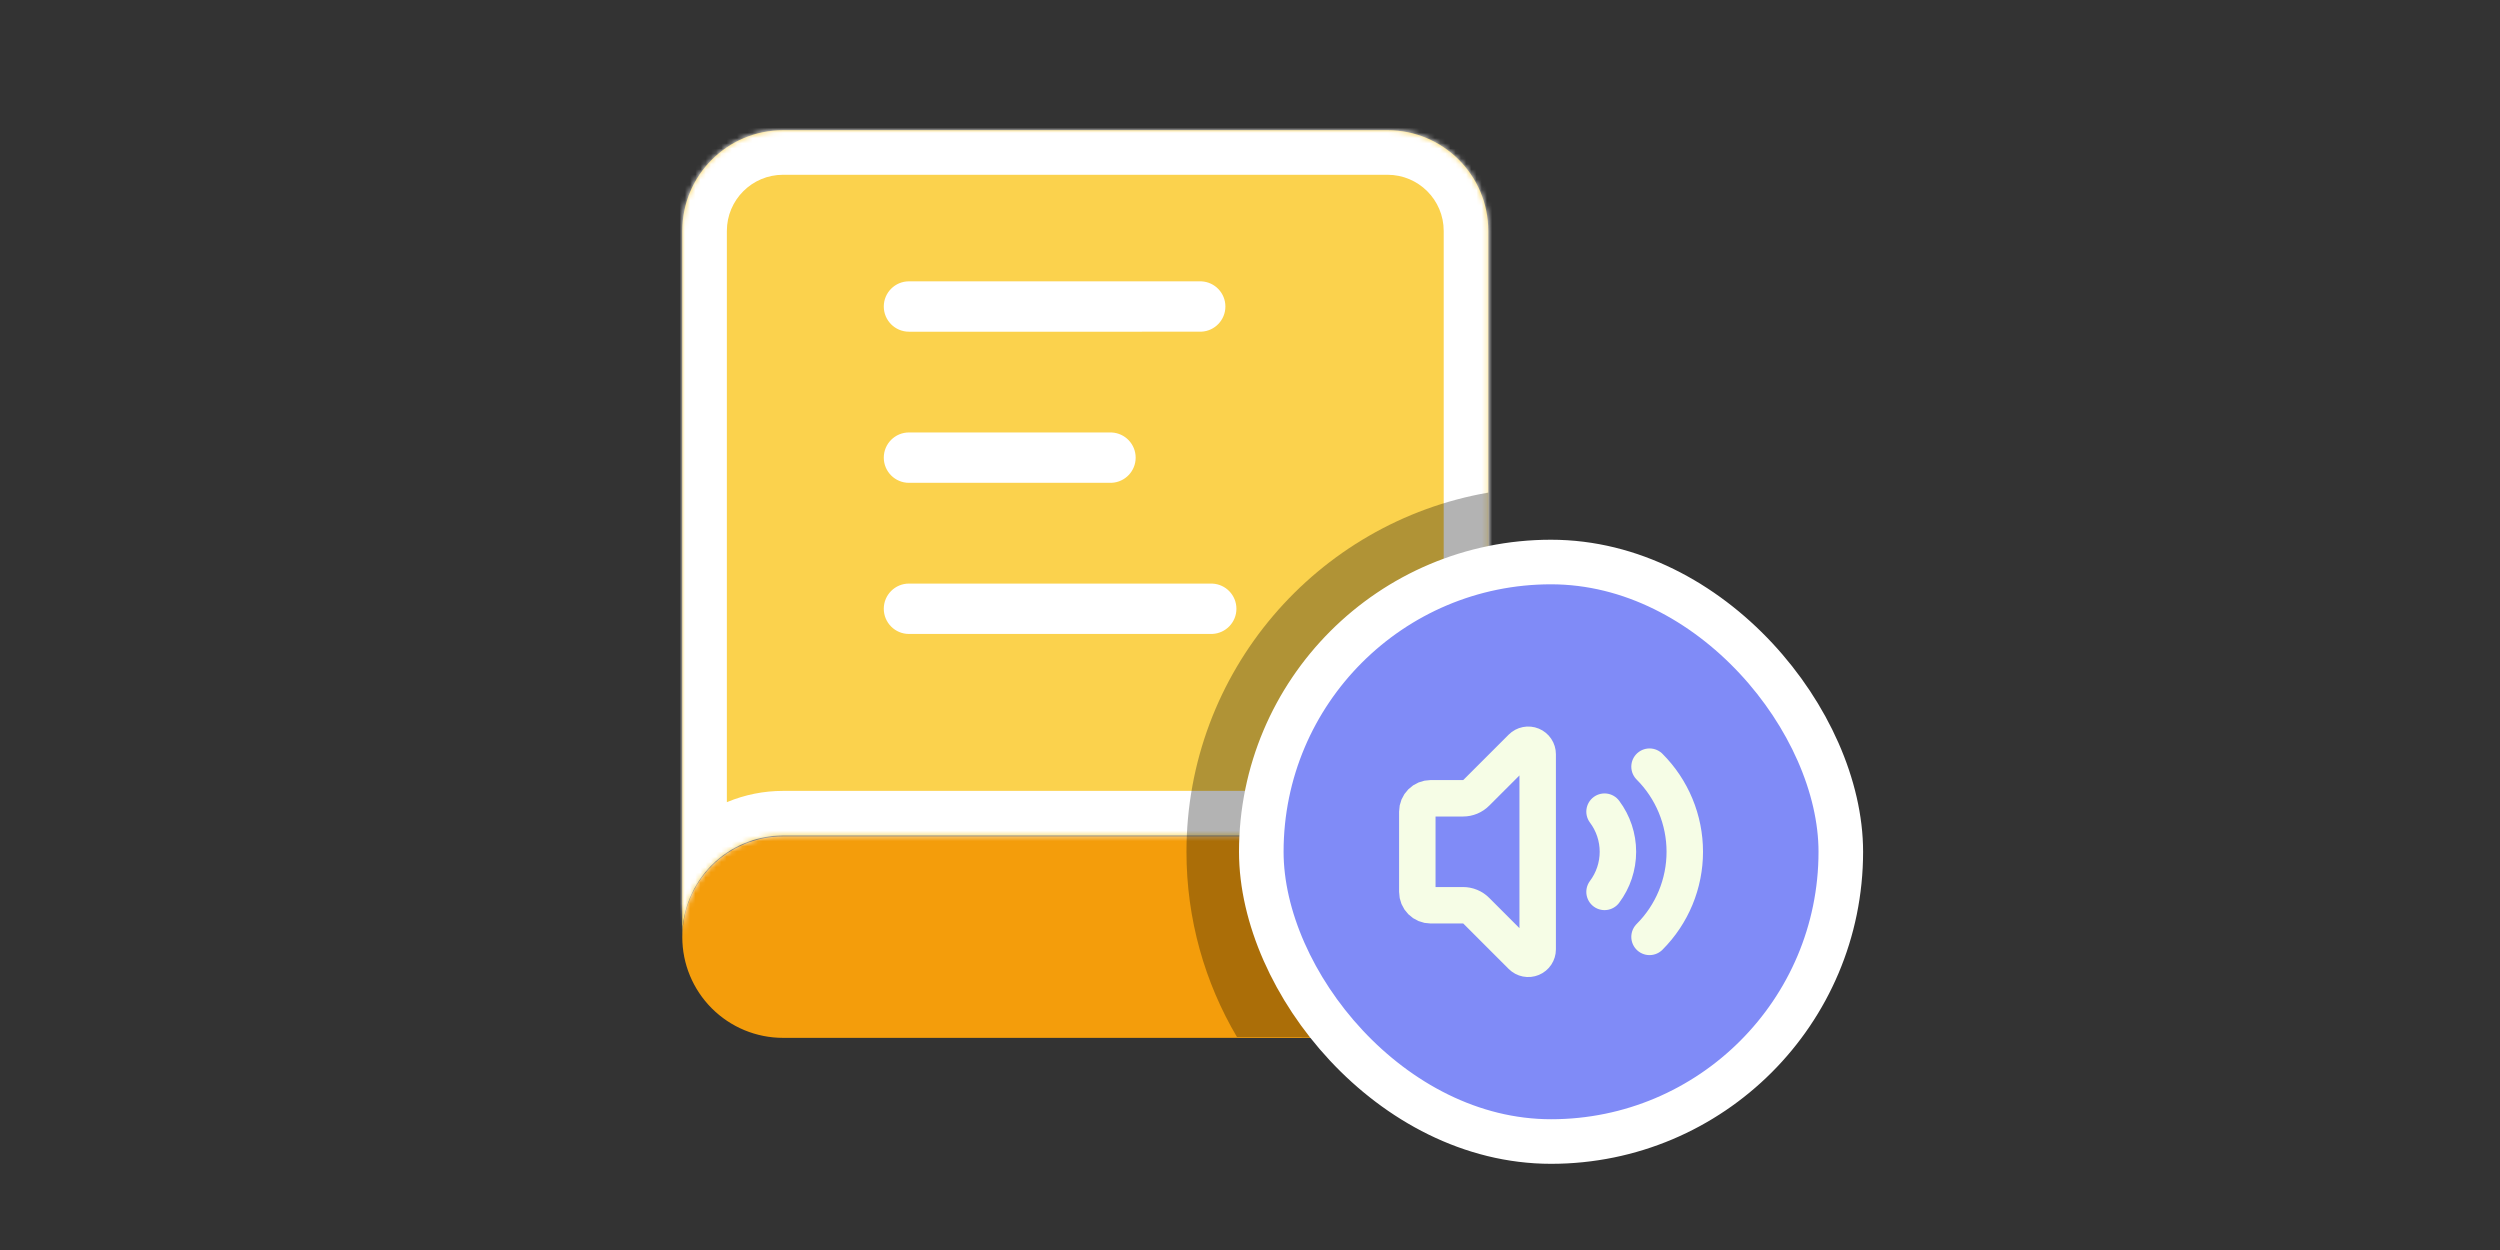 <svg width="480" height="240" viewBox="0 0 480 240" fill="none" xmlns="http://www.w3.org/2000/svg">
<rect x="0" y="0" width="480" height="240" fill="#333333" stroke="none"/>
<path d="M131 179.925C131 174.794 133.038 169.874 136.666 166.246C140.294 162.619 145.214 160.581 150.344 160.581H256.737C265.751 160.581 270.259 160.581 273.808 159.111C276.157 158.138 278.291 156.713 280.088 154.916C281.886 153.118 283.311 150.984 284.283 148.636C285.753 145.086 285.753 140.579 285.753 131.564V160.581C285.753 178.822 285.753 187.933 280.085 193.601C274.418 199.269 265.307 199.269 247.065 199.269H150.344C145.214 199.269 140.294 197.231 136.666 193.603C133.038 189.976 131 185.055 131 179.925Z" fill="#F49D0B"/>
<mask id="path-2-inside-1_516_5712" fill="white">
<path d="M285.751 179.751C285.751 190.434 277.091 199.096 266.407 199.096H250.378C266.43 199.075 274.77 198.743 280.084 193.43C285.752 187.762 285.751 178.65 285.751 160.409V179.751ZM147.03 198.812C147.48 198.89 147.934 198.952 148.391 198.998C147.932 198.952 147.479 198.889 147.03 198.812ZM139.308 195.64C141.615 197.242 144.244 198.325 147.012 198.809C144.186 198.318 141.571 197.214 139.308 195.64ZM131.037 180.962C131.251 184.384 132.369 187.673 134.257 190.499C132.409 187.739 131.254 184.478 131.037 180.962ZM266.407 24.998C277.091 24.998 285.751 33.658 285.751 44.342V131.393C285.751 140.407 285.751 144.914 284.281 148.464C283.309 150.812 281.883 152.947 280.086 154.744C278.289 156.541 276.155 157.966 273.807 158.938C270.257 160.409 265.75 160.409 256.735 160.409H150.342C145.212 160.409 140.292 162.447 136.664 166.074C133.036 169.702 130.998 174.623 130.998 179.753C130.998 180.001 131.003 180.248 131.013 180.495C131.003 180.248 130.998 180 130.998 179.751V44.342C130.998 33.659 139.659 24.998 150.342 24.998H266.407ZM134.442 190.77C134.38 190.68 134.318 190.59 134.257 190.499C134.318 190.59 134.38 190.68 134.442 190.77Z"/>
</mask>
<path d="M285.751 179.751C285.751 190.434 277.091 199.096 266.407 199.096H250.378C266.43 199.075 274.77 198.743 280.084 193.43C285.752 187.762 285.751 178.65 285.751 160.409V179.751ZM147.03 198.812C147.48 198.89 147.934 198.952 148.391 198.998C147.932 198.952 147.479 198.889 147.03 198.812ZM139.308 195.64C141.615 197.242 144.244 198.325 147.012 198.809C144.186 198.318 141.571 197.214 139.308 195.64ZM131.037 180.962C131.251 184.384 132.369 187.673 134.257 190.499C132.409 187.739 131.254 184.478 131.037 180.962ZM266.407 24.998C277.091 24.998 285.751 33.658 285.751 44.342V131.393C285.751 140.407 285.751 144.914 284.281 148.464C283.309 150.812 281.883 152.947 280.086 154.744C278.289 156.541 276.155 157.966 273.807 158.938C270.257 160.409 265.75 160.409 256.735 160.409H150.342C145.212 160.409 140.292 162.447 136.664 166.074C133.036 169.702 130.998 174.623 130.998 179.753C130.998 180.001 131.003 180.248 131.013 180.495C131.003 180.248 130.998 180 130.998 179.751V44.342C130.998 33.659 139.659 24.998 150.342 24.998H266.407ZM134.442 190.77C134.38 190.68 134.318 190.59 134.257 190.499C134.318 190.59 134.38 190.68 134.442 190.77Z" fill="#FBD24D"/>
<path d="M266.407 199.096L266.407 207.655L266.407 207.655L266.407 199.096ZM250.378 199.096L250.367 190.537L250.378 207.655V199.096ZM280.084 193.43L286.136 199.482L286.136 199.482L280.084 193.43ZM147.03 198.812L148.486 190.377L145.565 207.244L147.03 198.812ZM148.391 198.998L147.537 207.514L149.254 190.483L148.391 198.998ZM139.308 195.64L144.19 188.61L134.419 202.665L139.308 195.64ZM147.012 198.809L145.548 207.241L148.485 190.378L147.012 198.809ZM131.037 180.962L139.579 180.427L122.495 181.489L131.037 180.962ZM266.407 24.998L266.407 16.439H266.407V24.998ZM285.751 44.342L294.31 44.342L294.31 44.342L285.751 44.342ZM284.281 148.464L276.374 145.189L276.373 145.19L284.281 148.464ZM280.086 154.744L286.138 160.796L286.138 160.796L280.086 154.744ZM273.807 158.938L270.533 151.03L270.532 151.031L273.807 158.938ZM256.735 160.409L256.735 168.968L256.735 160.409ZM150.342 160.409L150.342 151.85L150.342 151.85L150.342 160.409ZM136.664 166.074L130.612 160.022L130.612 160.022L136.664 166.074ZM130.998 179.753L122.439 179.753V179.753L130.998 179.753ZM131.013 180.495L122.46 180.823L139.565 180.172L131.013 180.495ZM130.998 44.342L122.439 44.342V44.342H130.998ZM150.342 24.998L150.342 16.439L150.342 16.439L150.342 24.998ZM134.442 190.77L127.412 195.651L141.478 185.895L134.442 190.77ZM285.751 179.751H277.192C277.192 185.708 272.363 190.537 266.407 190.537L266.407 199.096L266.407 207.655C281.818 207.655 294.31 195.161 294.31 179.751H285.751ZM266.407 199.096V190.537H250.378V199.096V207.655H266.407V199.096ZM250.378 199.096L250.389 207.655C258.258 207.644 265.055 207.575 270.591 206.702C276.379 205.79 281.748 203.87 286.136 199.482L280.084 193.43L274.032 187.378C273.106 188.303 271.649 189.206 267.925 189.793C263.95 190.42 258.55 190.526 250.367 190.537L250.378 199.096ZM280.084 193.43L286.136 199.482C290.824 194.794 292.689 188.993 293.525 182.775C294.328 176.806 294.31 169.287 294.31 160.409L285.751 160.409L277.192 160.409C277.192 169.772 277.174 175.93 276.56 180.494C275.98 184.809 275.012 186.398 274.032 187.378L280.084 193.43ZM285.751 160.409H277.192V179.751H285.751H294.31V160.409H285.751ZM147.03 198.812L145.565 207.244C146.219 207.358 146.874 207.447 147.527 207.513L148.391 198.998L149.254 190.483C148.995 190.457 148.742 190.422 148.496 190.379L147.03 198.812ZM148.391 198.998L149.244 190.482C149.003 190.458 148.751 190.423 148.486 190.377L147.03 198.812L145.575 207.246C146.206 207.355 146.861 207.447 147.537 207.514L148.391 198.998ZM139.308 195.64L134.425 202.669C137.75 204.979 141.542 206.541 145.538 207.24L147.012 198.809L148.485 190.378C146.945 190.108 145.479 189.505 144.19 188.61L139.308 195.64ZM147.012 198.809L148.475 190.376C146.911 190.104 145.46 189.494 144.196 188.614L139.308 195.64L134.419 202.665C137.682 204.935 141.461 206.532 145.548 207.241L147.012 198.809ZM131.037 180.962L122.495 181.496C122.804 186.431 124.415 191.175 127.14 195.253L134.257 190.499L141.374 185.745C140.322 184.171 139.699 182.337 139.579 180.427L131.037 180.962ZM134.257 190.499L141.369 185.738C140.341 184.202 139.701 182.396 139.58 180.434L131.037 180.962L122.495 181.489C122.808 186.56 124.477 191.276 127.145 195.261L134.257 190.499ZM266.407 24.998L266.407 33.557C272.363 33.557 277.192 38.385 277.192 44.342L285.751 44.342L294.31 44.342C294.31 28.932 281.818 16.439 266.407 16.439L266.407 24.998ZM285.751 44.342H277.192V131.393H285.751H294.31V44.342H285.751ZM285.751 131.393H277.192C277.192 136.017 277.188 139.057 277.028 141.396C276.874 143.659 276.604 144.632 276.374 145.189L284.281 148.464L292.189 151.739C293.428 148.746 293.893 145.69 294.107 142.559C294.315 139.503 294.31 135.783 294.31 131.393H285.751ZM284.281 148.464L276.373 145.19C275.831 146.5 275.036 147.69 274.034 148.692L280.086 154.744L286.138 160.796C288.731 158.204 290.787 155.125 292.189 151.737L284.281 148.464ZM280.086 154.744L274.034 148.692C273.032 149.694 271.843 150.488 270.533 151.03L273.807 158.938L277.08 166.847C280.467 165.445 283.545 163.389 286.138 160.796L280.086 154.744ZM273.807 158.938L270.532 151.031C269.974 151.262 269.001 151.532 266.738 151.686C264.399 151.846 261.359 151.85 256.735 151.85L256.735 160.409L256.735 168.968C261.126 168.968 264.847 168.973 267.902 168.764C271.034 168.551 274.089 168.085 277.082 166.846L273.807 158.938ZM256.735 160.409V151.85H150.342V160.409V168.968H256.735V160.409ZM150.342 160.409L150.342 151.85C142.942 151.85 135.845 154.789 130.612 160.022L136.664 166.074L142.716 172.126C144.738 170.104 147.481 168.968 150.342 168.968L150.342 160.409ZM136.664 166.074L130.612 160.022C125.379 165.255 122.439 172.352 122.439 179.753L130.998 179.753L139.557 179.753C139.557 176.893 140.693 174.149 142.716 172.126L136.664 166.074ZM130.998 179.753L122.439 179.753C122.439 180.12 122.447 180.477 122.46 180.823L131.013 180.495L139.565 180.167C139.56 180.019 139.557 179.882 139.557 179.753L130.998 179.753ZM131.013 180.495L139.565 180.172C139.56 180.018 139.557 179.879 139.557 179.751H130.998H122.439C122.439 180.121 122.447 180.478 122.46 180.818L131.013 180.495ZM130.998 179.751H139.557V44.342H130.998H122.439V179.751H130.998ZM130.998 44.342L139.557 44.342C139.557 38.386 144.386 33.557 150.342 33.557L150.342 24.998L150.342 16.439C134.932 16.439 122.44 28.932 122.439 44.342L130.998 44.342ZM150.342 24.998V33.557H266.407V24.998V16.439H150.342V24.998ZM134.442 190.77L141.473 185.888C141.404 185.789 141.383 185.758 141.369 185.738L134.257 190.499L127.145 195.261C127.252 195.421 127.356 195.57 127.412 195.651L134.442 190.77ZM134.257 190.499L127.14 195.253C127.251 195.42 127.366 195.585 127.407 195.644L134.442 190.77L141.478 185.895C141.469 185.882 141.46 185.87 141.452 185.859C141.445 185.847 141.438 185.837 141.431 185.828C141.417 185.808 141.407 185.793 141.398 185.78C141.38 185.754 141.374 185.744 141.374 185.745L134.257 190.499Z" fill="white" mask="url(#path-2-inside-1_516_5712)"/>
<path d="M232.555 112.047L232.804 112.053C235.359 112.183 237.392 114.296 237.392 116.883C237.392 119.471 235.359 121.584 232.804 121.713L232.555 121.72H174.523C171.852 121.72 169.687 119.554 169.687 116.883C169.687 114.213 171.852 112.047 174.523 112.047H232.555ZM213.211 83.031L213.46 83.038C216.015 83.167 218.047 85.28 218.047 87.868C218.047 90.455 216.015 92.567 213.46 92.697L213.211 92.703H174.523C171.852 92.703 169.687 90.538 169.687 87.868C169.687 85.197 171.852 83.031 174.523 83.031H213.211ZM230.44 54.014L230.689 54.02C233.244 54.15 235.276 56.263 235.276 58.85C235.276 61.437 233.244 63.55 230.689 63.68L230.44 63.686L174.523 63.687C171.852 63.687 169.687 61.522 169.687 58.851C169.687 56.18 171.852 54.015 174.523 54.015L230.44 54.014Z" fill="white"/>
<g style="mix-blend-mode:overlay">
<path d="M285.752 179.753C285.752 190.436 277.092 199.098 266.408 199.098H237.491C231.335 188.677 227.802 176.523 227.802 163.543C227.802 128.992 252.834 100.29 285.752 94.578V179.753Z" fill="black" fill-opacity="0.3"/>
</g>
<rect x="242.169" y="107.908" width="111.265" height="111.265" rx="55.633" fill="#808BF7"/>
<rect x="242.169" y="107.908" width="111.265" height="111.265" rx="55.633" stroke="white" stroke-width="8.559"/>
<path d="M308.072 155.838C309.739 158.06 310.64 160.763 310.64 163.541C310.64 166.318 309.739 169.021 308.072 171.243M316.71 179.881C318.856 177.735 320.558 175.188 321.719 172.384C322.881 169.58 323.478 166.575 323.478 163.541C323.478 160.506 322.881 157.501 321.719 154.697C320.558 151.893 318.856 149.346 316.71 147.2M295.234 144.802C295.233 144.444 295.127 144.095 294.928 143.797C294.729 143.5 294.447 143.269 294.116 143.132C293.786 142.995 293.422 142.959 293.071 143.029C292.721 143.098 292.398 143.27 292.145 143.523L283.456 152.209C283.121 152.547 282.722 152.814 282.282 152.996C281.843 153.178 281.372 153.271 280.896 153.27H274.693C274.012 153.27 273.359 153.54 272.877 154.022C272.396 154.503 272.125 155.157 272.125 155.838V171.243C272.125 171.924 272.396 172.578 272.877 173.059C273.359 173.541 274.012 173.811 274.693 173.811H280.896C281.372 173.81 281.843 173.903 282.282 174.085C282.722 174.267 283.121 174.534 283.456 174.872L292.142 183.561C292.396 183.814 292.718 183.987 293.07 184.057C293.421 184.127 293.786 184.091 294.117 183.954C294.448 183.817 294.731 183.584 294.93 183.286C295.129 182.988 295.234 182.638 295.234 182.279V144.802Z" stroke="#F6FDE6" stroke-width="7" stroke-linecap="round" stroke-linejoin="round"/>
</svg>
